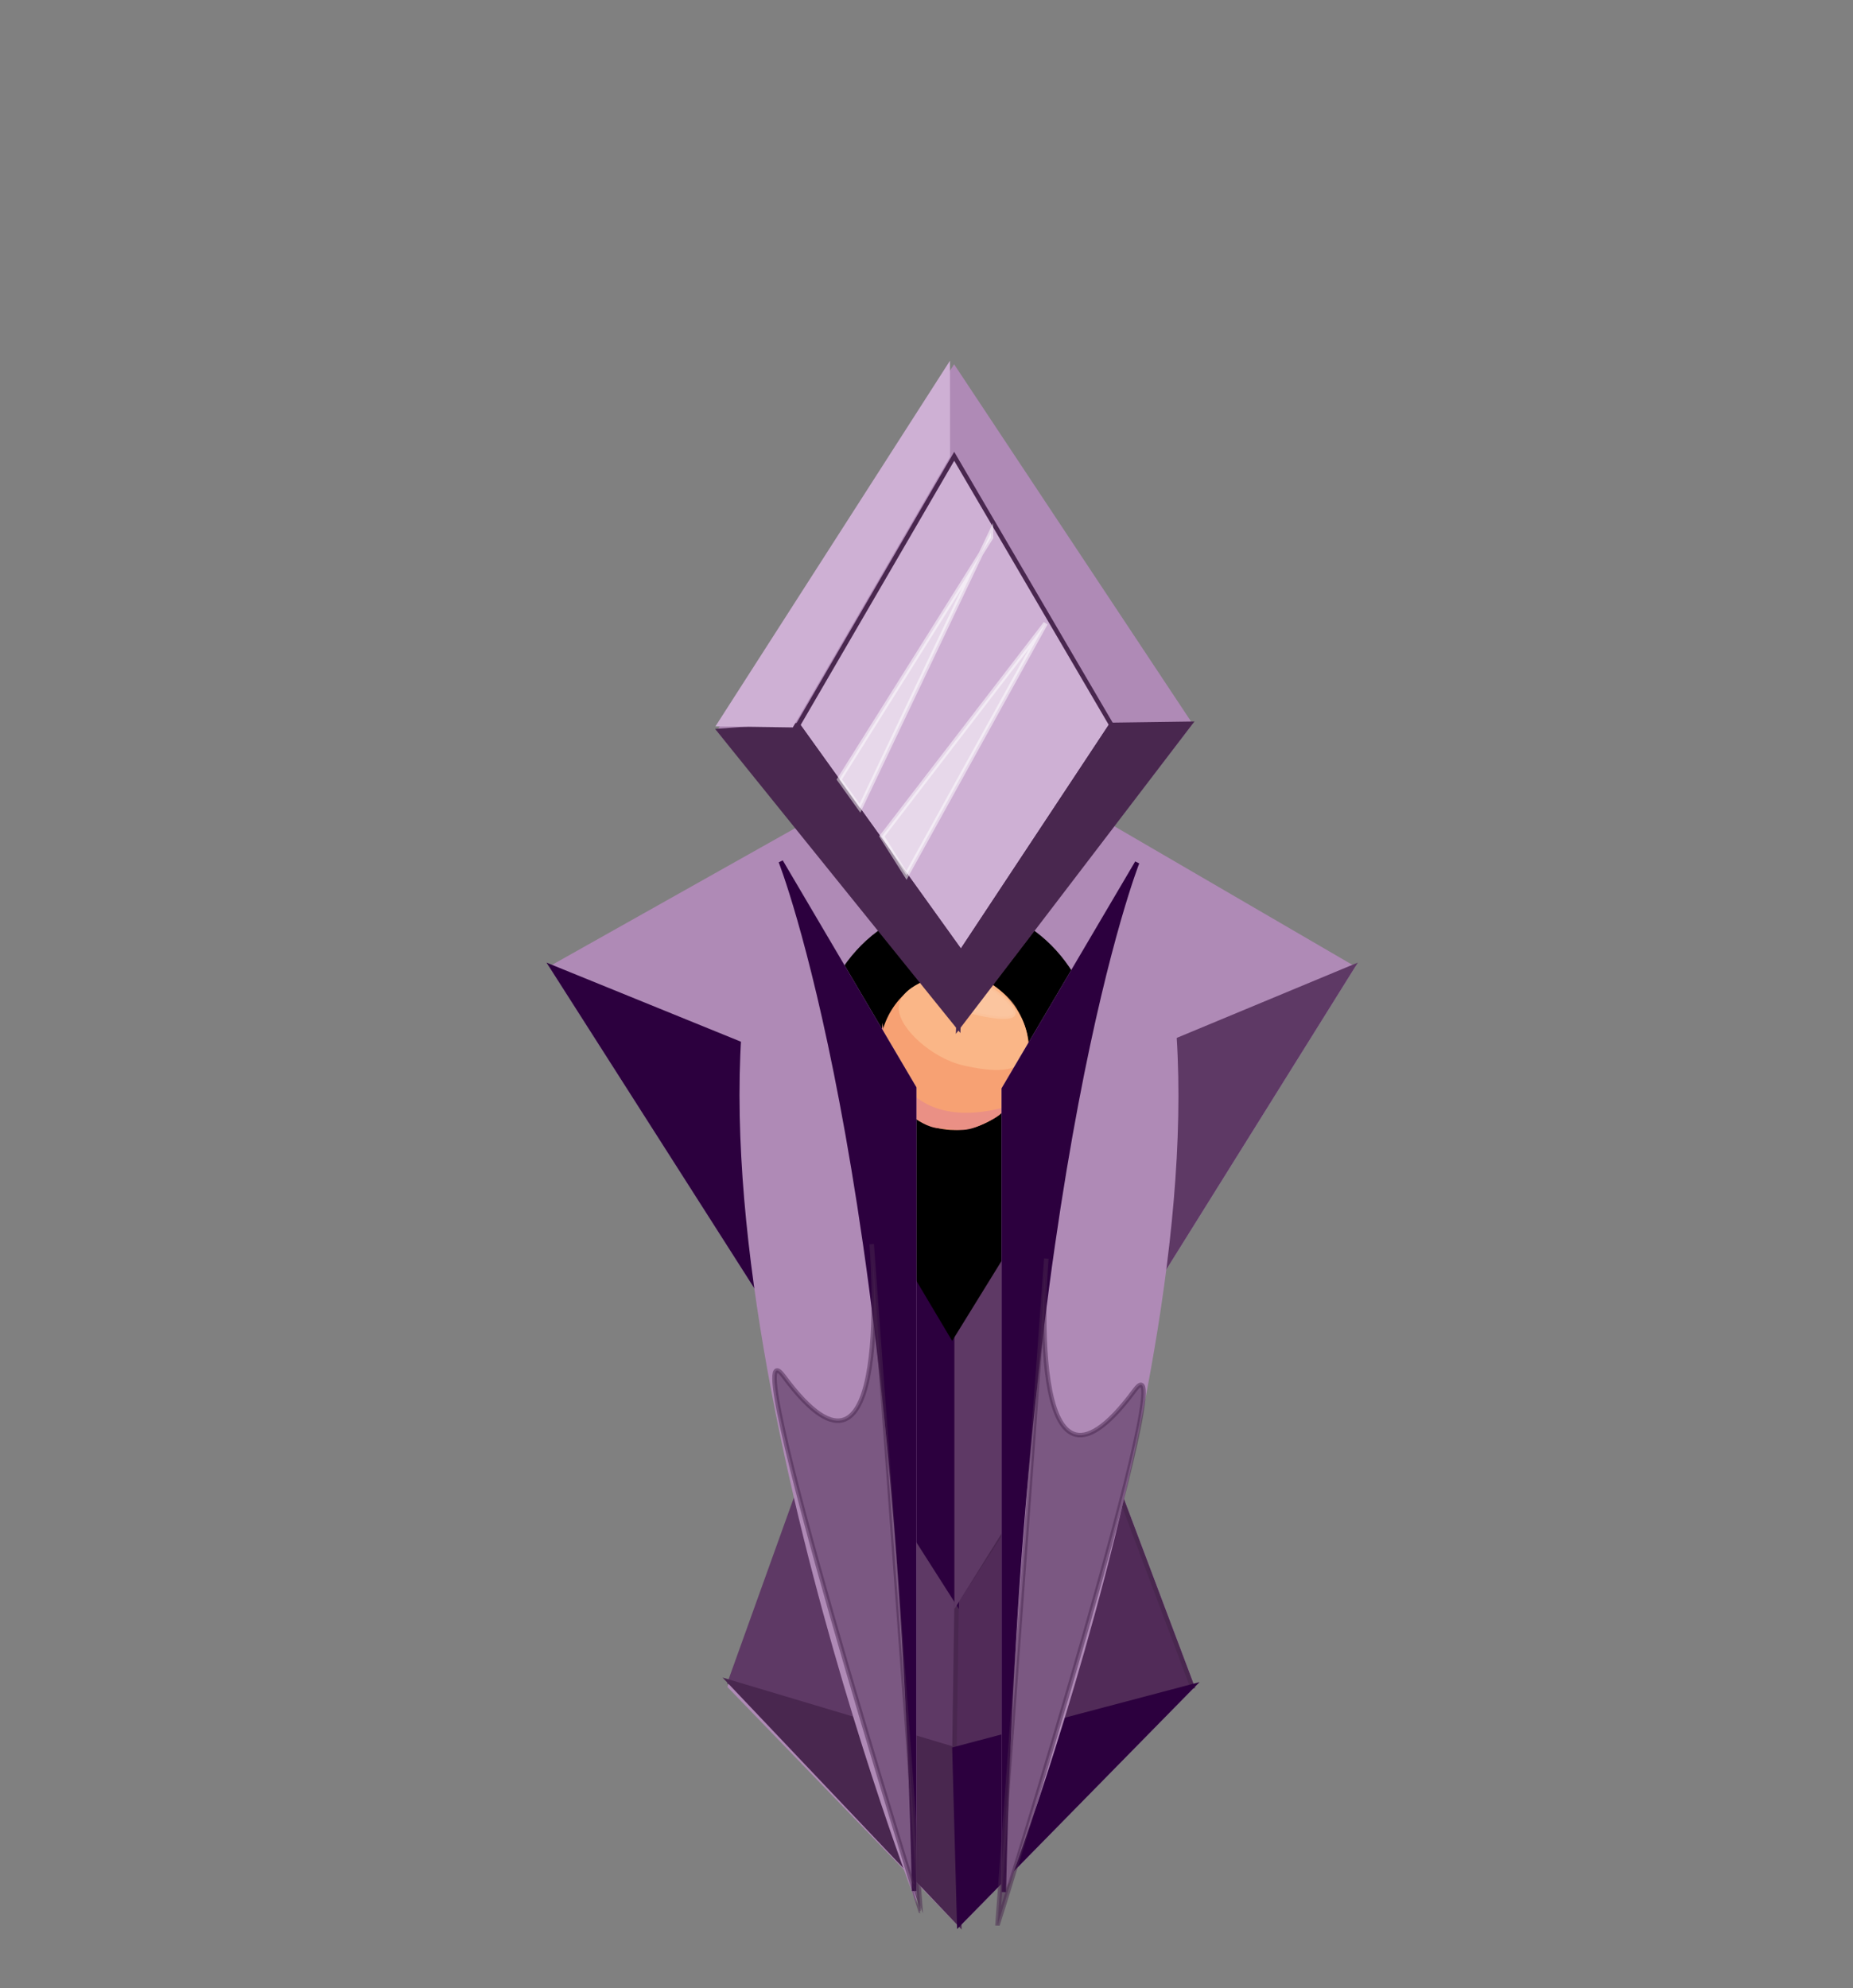 <?xml version="1.0" encoding="utf-8"?>
<!-- Generator: Adobe Illustrator 16.0.3, SVG Export Plug-In . SVG Version: 6.00 Build 0)  -->
<!DOCTYPE svg PUBLIC "-//W3C//DTD SVG 1.1//EN" "http://www.w3.org/Graphics/SVG/1.1/DTD/svg11.dtd">
<svg version="1.1" id="Layer_4" xmlns="http://www.w3.org/2000/svg" xmlns:xlink="http://www.w3.org/1999/xlink" x="0px" y="0px"
	 width="411px" height="441px" viewBox="0 0 411 441" enable-background="new 0 0 411 441" xml:space="preserve">
<rect x="0" y="0" width="411" height="441" fill="#808080" stroke="none"/>
<polygon fill="#AF8AB6" stroke="#AF8AB6" stroke-miterlimit="10" points="264.432,374.024 212.185,235.326 161.91,374.024 
	212.755,426.66 "/>
<polygon fill="#AF8AB6" stroke="#AF8AB6" stroke-miterlimit="10" points="299.921,214.552 212.185,355.137 122.478,214.552 
	212.755,163.802 "/>
<polygon fill="#5E3965" stroke="#5E3965" stroke-miterlimit="10" points="211.703,387.964 161.91,373.081 184.142,311.189 
	212.185,355.137 "/>
<polygon fill="#512B58" stroke="#49274F" stroke-miterlimit="10" points="264.432,374.024 211.703,387.964 212.185,355.137 
	240.763,311.189 "/>
<polygon fill="#49274F" stroke="#49274F" stroke-miterlimit="10" points="212.755,426.66 161.91,373.081 211.703,387.964 "/>
<polygon fill="#2C003E" stroke="#2C003E" stroke-miterlimit="10" points="264.432,374.024 211.703,387.964 212.755,426.66 "/>
<polygon fill="#2C003E" stroke="#2C003E" stroke-miterlimit="10" points="122.478,214.552 212.185,251.043 212.185,355.137 "/>
<polygon fill="#5E3965" stroke="#5E3965" stroke-miterlimit="10" points="299.921,214.552 212.185,251.043 212.185,355.137 "/>
<polygon stroke="#000000" stroke-miterlimit="10" points="184.176,251.043 211.2,296.436 239.231,251.043 "/>
<polygon fill="#8D6692" stroke="#AF8AB6" stroke-miterlimit="10" points="195.247,137.952 181.326,181.471 213.203,191.512 
	212.625,159.494 "/>
<polygon fill="#8D6692" stroke="#AF8AB6" stroke-miterlimit="10" points="242.882,181.342 213.203,191.512 212.625,159.494 
	229.92,137.952 "/>
<ellipse stroke="#000000" stroke-miterlimit="10" cx="212.104" cy="235.044" rx="30.778" ry="33.858"/>
<path fill="#8D6692" stroke="#AF8AB6" stroke-miterlimit="10" d="M303.092,163.802"/>
<polygon opacity="0.5" fill="#49274F" stroke="#49274F" stroke-miterlimit="10" points="212.961,178.117 188.355,159.494 
	193.71,137.952 212.625,159.494 229.766,137.952 235.919,158.034 "/>
<path fill="#49274F" stroke="#49274F" stroke-miterlimit="10" d="M561.5,252.712"/>
<path fill="#F7A173" stroke="#F7A173" stroke-miterlimit="10" d="M227.783,233.346c0,9.271-7.2,16.787-16.08,16.787
	s-16.08-7.516-16.08-16.787c0-1.041,0.09-2.059,0.264-3.047c1.373-7.817,7.932-13.741,15.816-13.741
	C220.583,216.558,227.783,224.074,227.783,233.346z"/>
<path fill="#EA9085" stroke="#EA9085" stroke-miterlimit="10" d="M221.889,246.336c-23.487,5.613-26.071-14.94-26.071-14.94
	c-0.759,7.97,3.378,12.501,3.378,12.501s4.538,5.508,9.076,5.852c4.538,0.344,5.61,0.93,9.536-0.869
	C221.733,247.081,221.889,246.336,221.889,246.336z"/>
<path fill="#FAB687" stroke="#FAB687" stroke-miterlimit="10" d="M226.908,234.194c-1.599,3.727-8.359,2.712-13.159,1.61
	c-6.855-1.574-13.908-8.112-13.908-12.209c0-4.098,6.896-7.037,13.908-7.037S229.854,227.326,226.908,234.194z"/>
<path opacity="0.2" fill="#FFFFFF" stroke="#FAB687" stroke-miterlimit="10" d="M225.262,224.51c0.372,2.562-6.553,1.166-9.34,0.442
	c-3.544-0.921-6.607-4.278-6.607-6.614c0-2.335,4.626-2.346,8.121-0.681C220.65,219.188,224.926,222.202,225.262,224.51z"/>
<g>
	<path fill="#AF8AB6" stroke="#AF8AB6" stroke-miterlimit="10" d="M252.222,191.312l-29.572,50.21v178.124
		C222.649,419.646,282.782,262.077,252.222,191.312z"/>
	<path fill="#2C003E" stroke="#2C003E" stroke-miterlimit="10" d="M222.649,419.646c3.376-162.039,29.572-228.334,29.572-228.334
		l-29.572,50.21V419.646z"/>
	<path opacity="0.5" fill="#49274F" stroke="#49274F" stroke-miterlimit="10" d="M251.595,308.435
		c-24.802,33.562-19.514-29.301-19.514-29.301l-10.843,147.933C221.238,427.066,263.238,292.679,251.595,308.435z"/>
</g>
<g>
	<path fill="#AF8AB6" stroke="#AF8AB6" stroke-miterlimit="10" d="M173.186,191.079l29.574,50.21v178.124
		C202.76,419.413,142.627,261.844,173.186,191.079z"/>
	<path fill="#2C003E" stroke="#2C003E" stroke-miterlimit="10" d="M202.76,419.413c-3.378-162.039-29.574-228.334-29.574-228.334
		l29.574,50.21V419.413z"/>
	<path opacity="0.5" fill="#49274F" stroke="#49274F" stroke-miterlimit="10" d="M173.829,305.246
		c24.802,33.562,19.513-29.301,19.513-29.301l10.844,147.934C204.185,423.879,162.185,289.49,173.829,305.246z"/>
</g>
<g>
	<polygon fill="#AF8AB6" stroke="#AF8AB6" stroke-miterlimit="10" points="263.916,160.533 213.534,226.271 159.595,162.097 
		211.631,81.707 	"/>
	<polygon fill="#CEB0D4" stroke="#49274F" stroke-miterlimit="10" points="246.504,160.776 213.142,211.241 176.986,160.834 
		211.646,101.2 	"/>
	<polygon fill="#49274F" stroke="#49274F" stroke-miterlimit="10" points="159.595,162.097 176.986,160.834 213.142,211.241 
		212.564,227.758 	"/>
	<polygon fill="#CEB0D4" stroke="#CEB0D4" stroke-miterlimit="10" points="210.207,81.707 210.222,101.2 175.56,160.834 
		159.595,160.608 	"/>
	<polygon fill="#49274F" stroke="#49274F" stroke-miterlimit="10" points="263.916,160.533 246.504,160.776 213.142,211.241 
		212.564,227.758 	"/>
	<polygon opacity="0.5" fill="#FFFFFF" stroke="#FFFFFF" stroke-miterlimit="10" points="219.81,119.23 186.155,172.878 
		190.736,179.264 219.792,118.117 	"/>
	<polygon opacity="0.5" fill="#FFFFFF" stroke="#FFFFFF" stroke-miterlimit="10" points="195.596,185.506 201.047,194.146 
		231.922,138.256 	"/>
</g>
</svg>
